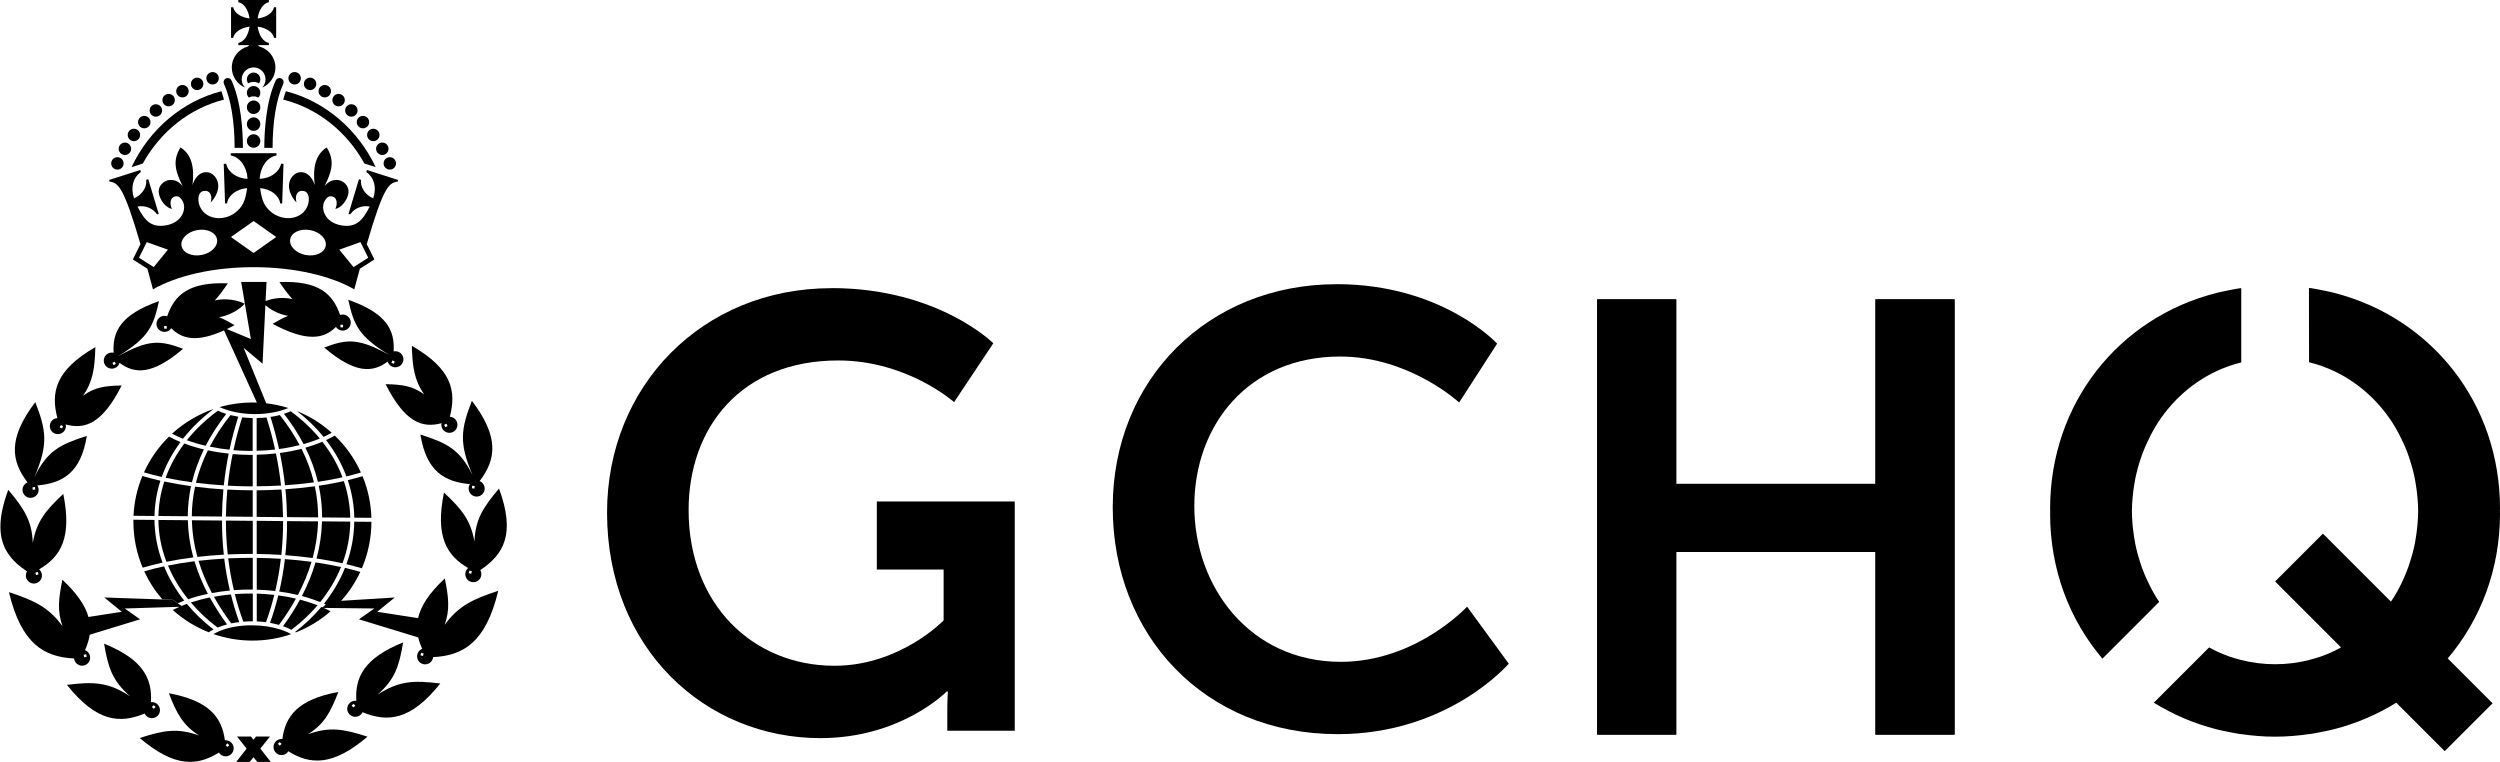 <svg
    xmlns="http://www.w3.org/2000/svg"
    id="Layer_1"
    viewBox="0 0 2460.99 750.03"
>
    <path
    class="cls-2"
    d="m818.49,283.6c105,0,159.32,54.32,159.32,54.32l-38.62,57.95s-45.88-41.02-114.08-41.02c-95.93,0-147.25,66.39-147.25,147.25,0,92.93,63.35,153.28,143.62,153.28,64.57,0,107.41-44.65,107.41-44.65v-50.1h-65.75v-66.98h135.77v225.71h-66.39v-20.51c0-9.03.59-18.11.59-18.11h-1.23s-44.65,45.88-124.29,45.88c-112.85,0-210.01-87.49-210.01-222.08,0-124.29,93.52-220.85,220.85-220.85l.05-.1Z"
    />
    <path
    class="cls-2"
    d="m1315.68,279.72c104.41,0,158.09,58.54,158.09,58.54l-37.39,57.95s-48.87-45.24-117.07-45.24c-90.53,0-143.62,67.56-143.62,147.25s54.91,153.28,144.21,153.28c74.24,0,124.29-54.32,124.29-54.32l41.02,56.13s-59.13,69.38-168.35,69.38c-130.96,0-221.49-97.15-221.49-223.25s94.11-219.67,220.26-219.67l.05-.05Z"
    />
    <polygon
    class="cls-2"
    points="1846.19 294.69 1846.19 476.34 1650.07 476.34 1650.07 294.69 1572.25 294.69 1572.25 723.14 1650.07 723.14 1650.07 543.31 1846.19 543.31 1846.19 723.14 1924.06 723.14 1924.06 294.69 1846.19 294.69"
    />
    <polygon
    class="cls-2"
    points="1924.06 723.14 1846.19 723.14 1846.19 543.31 1650.07 543.31 1650.07 723.14 1572.25 723.14 1572.25 294.69 1650.07 294.69 1650.07 476.34 1846.19 476.34 1846.19 294.69 1924.06 294.69 1924.06 723.14"
    />
    <path
    class="cls-2"
    d="m2273.56,283.65l-.64-.1.1,73.06.64.15-.1-.05c3.68.93,7.31,2.01,10.84,3.19,2.06.74,4.07,1.52,6.08,2.31l1.72.69c26.84,11.24,49.46,31.01,65.11,56.72l-.05.05c3.24,5.35,6.13,10.99,8.78,16.78.59,1.32,1.18,2.65,1.77,4.02.98,2.36,1.96,4.76,2.8,7.21.69,1.91,1.28,3.83,1.91,5.74.93,2.89,1.82,5.89,2.6,8.88.79,3.14,1.57,6.28,2.16,9.47.34,1.77.64,3.58.88,5.45.49,2.99.93,5.99,1.23,9.03.2,1.62.39,3.29.49,4.96.29,3.93.49,7.9.54,11.92-.05,4.02-.2,8.05-.54,11.97-.15,1.67-.29,3.29-.49,4.96-.29,3.04-.74,6.08-1.23,9.03-.29,1.82-.54,3.63-.88,5.4-.64,3.24-1.37,6.38-2.16,9.47-.79,3.04-1.67,5.99-2.6,8.88-.59,1.91-1.23,3.88-1.91,5.74-.88,2.45-1.82,4.86-2.8,7.21-.54,1.32-1.18,2.7-1.77,4.02-2.6,5.84-5.5,11.48-8.78,16.78l.05.05c-1.18,1.91-2.45,3.73-3.68,5.59l-66.93-66.93-47.1,47.1,64.92,64.92c-4.02,2.21-8.1,4.22-12.32,6.04l-1.72.69c-2.01.79-4.02,1.62-6.08,2.31-3.58,1.18-7.16,2.26-10.84,3.19v.05c-10.84,2.8-22.23,4.27-33.95,4.27s-23.11-1.52-33.95-4.27v-.05c-3.68-.93-7.31-2.01-10.89-3.19-2.06-.74-4.07-1.52-6.08-2.31l-1.72-.69c-4.22-1.77-8.29-3.83-12.32-6.04l-54.42,54.42c18.74,11.58,39.45,20.56,61.73,26.2l1.08.29c3.43.83,6.92,1.52,10.4,2.21,3.48.69,6.92,1.42,10.5,1.96l1.67.29v-.1c11.04,1.62,22.37,2.6,33.95,2.6s22.91-.98,33.95-2.6v.1l1.67-.29c3.53-.54,7.02-1.28,10.5-1.96,3.48-.69,6.97-1.37,10.4-2.21l1.08-.29c22.33-5.64,42.98-14.62,61.73-26.2l47.64,47.69,47.15-47.1-44.16-44.16c32.29-38.08,51.47-87.58,51.47-142.64v-.15h0l-.1-2.31.1-2.31h0v-.15c0-103.73-67.61-188.12-163.88-212.46l-1.08-.29c-3.39-.83-6.92-1.52-10.4-2.21-3.48-.69-6.97-1.42-10.5-1.96l-1.67-.2.1.15Z"
    />
    <path
    class="cls-2"
    d="m2206.29,356.66v-73.06l-.64.1-1.67.2c-3.53.54-7.02,1.28-10.5,1.96-3.48.69-6.97,1.37-10.4,2.21l-1.08.29c-96.27,24.29-163.88,108.68-163.88,212.46v.15l.1,2.31-.1,2.31v.15c0,55.05,19.19,104.56,51.47,142.64l55.94-55.94c-1.28-1.86-2.55-3.68-3.68-5.59l.05-.05c-3.24-5.35-6.13-10.99-8.78-16.78-.59-1.32-1.18-2.65-1.77-4.02-.98-2.36-1.96-4.76-2.85-7.21-.69-1.86-1.28-3.83-1.91-5.74-.93-2.94-1.82-5.89-2.6-8.88-.79-3.14-1.57-6.28-2.16-9.47-.34-1.77-.64-3.58-.93-5.4-.49-2.99-.88-5.99-1.23-9.03-.2-1.67-.39-3.29-.49-4.96-.29-3.93-.49-7.9-.54-11.97.05-4.02.2-8,.54-11.92.15-1.67.29-3.34.49-4.96.29-3.04.74-6.08,1.23-9.03.29-1.82.59-3.63.93-5.45.59-3.19,1.37-6.38,2.16-9.47.79-2.99,1.62-5.99,2.6-8.88.59-1.91,1.23-3.88,1.91-5.74.88-2.45,1.82-4.86,2.85-7.21.54-1.37,1.18-2.7,1.77-4.02,2.65-5.79,5.5-11.43,8.78-16.78l-.05-.05c15.65-25.66,38.27-45.48,65.11-56.72l1.72-.69c2.01-.79,4.02-1.62,6.08-2.31,3.58-1.18,7.21-2.26,10.89-3.19l.64-.15v-.1Z"
    />
    <path
    class="cls-1"
    d="m342.94,311.91c-2.21-2.21-5.39-2.81-8.16-1.84-7.09-20.7-20.82-33.99-59.7-32.41,4.53,6.74,8.49,12.2,12.73,16.72-11.7-2.58-21.53.11-26.36,1.94l.92-18.8h-24.97l3.66,21.47v.06s.01.01.01.01l5.9,34.64-23.63-9.75c2.43-1.16,4.95-2.44,7.58-3.84-5.61-3.34-10.47-6-15.28-7.86,15.41-2.59,24.45-12.29,25.32-13.26-1.33-.68-13.71-6.78-29.51-3.27,4.26-4.52,8.24-10.01,12.8-16.78-38.87-1.59-52.61,11.7-59.69,32.4-2.76-.96-5.97-.35-8.17,1.85-3.09,3.09-3.14,8.09-.1,11.19,3.09,3.09,8.1,3.14,11.19.04.41-.41.76-.85,1.05-1.31,10.74,10.69,25.15,14.24,52,2.14l32.36,71.04c-1.46-.05-2.93-.08-4.4-.08-10.99,0-21.84,1.52-32.34,4.51,9.23,4.32,21.44,6.77,34.1,6.92,12.32.05,24.34-2.11,33.52-5.98v-.05c-7.09-2.23-14.35-3.77-21.73-4.63l-22.19-54.55,18.6,15.56,2.8-57.56c3.9,3.34,11.55,8.67,22.34,10.5-4.79,1.87-9.64,4.52-15.23,7.85,33.66,17.99,50.33,15,62.38,3.01.3.48.68.94,1.11,1.36h-.05c3.09,3.09,8.1,3.04,11.19-.05,3.09-3.09,3.04-8.1-.05-11.19Zm-178.8,11.63h-2.55v-2.55h2.55v2.55Zm94.11-25.81l.05-.14s.02.03.07.08c-.08.04-.12.06-.12.06Zm79.44,24.49h-2.55v-2.55h2.55v2.55Z"
    />
    <path
    class="cls-1"
    d="m371.66,683.8c17.15-15.08,21.19-27.83,25.2-51.43-38.71,15.6-47.48,34.5-46.1,57.52-.34-.05-.69-.07-1.05-.07-4.37,0-7.9,3.54-7.9,7.9s3.53,7.9,7.9,7.9c3.17,0,5.89-1.86,7.15-4.54,24.47,10.12,47.33,8.42,76.56-28.23-25.96-3.22-40.33-2.88-61.76,10.95Zm-23.71,12.65l-1.82-1.82,1.82-1.81,1.81,1.81-1.81,1.82Z"
    />
    <path
    class="cls-1"
    d="m303.2,722.81c16.14-10.33,22.14-21.56,29.88-41.67-40.19,7.41-52.13,23.93-55.15,46.36-.26-.03-.52-.04-.79-.04-4.36,0-7.9,3.53-7.9,7.9s3.54,7.95,7.9,7.95c2.83,0,5.31-1.49,6.7-3.74,21.31,13.3,43.57,14.89,77.89-14.37-23.37-7.58-37.21-10.12-58.53-2.39Zm-27.82,11.27l-1.82-1.81,1.82-1.77,1.81,1.77-1.81,1.81Z"
    />
    <path
    class="cls-1"
    d="m437.75,615.08c5.21-14.61,3.96-26.85.13-45.66-15.78,14.72-23.7,27.38-26.32,39.07l-40.21-6.25,17.27-14.08-52.76,3.28c7.64-8.51,13.96-18.04,18.81-28.45-4.91-1.43-9.96-2.75-15.07-3.98-4.95,12.42-11.92,24.24-20.6,35.23.59.27,1.18.54,1.77.81l-3.24,2.87c-.37-.17-.75-.33-1.13-.49-7.51,8.93-16.2,17.22-25.91,24.68l.69.44c12.56-4.9,24.09-11.87,34.24-20.8-2.18-1.15-4.42-2.27-6.74-3.32l9.05.1,1.2.02,39.57.45-15.11,10.65,58.33,17.84c.87,3.76,2.2,7.48,3.87,11.2-.33.13-.65.28-.96.45-3.83,2.16-5.15,6.97-3.05,10.79,2.11,3.83,6.97,5.16,10.8,3.05,2.34-1.32,3.74-3.63,3.99-6.1,29.56-1.51,51.91-14.23,64.11-65.3-24.95,8.19-39.13,14.83-52.73,33.5Zm-21.41,30.68l-2.45-.68.69-2.46,2.45.69-.69,2.45Z"
    />
    <path
    class="cls-1"
    d="m491.22,480.9c-15.73,18.66-23.39,30.58-24.17,52.26-3.71-21.23-12.6-31.98-30-48.29-8.85,43.29,2.67,62.06,23.79,74.27-2.78,2.33-3.65,6.38-1.91,9.74,2.02,3.87,6.82,5.34,10.7,3.33,3.88-2.06,5.35-6.82,3.34-10.69-.06-.12-.12-.23-.19-.34,23.11-15.44,34.92-35.52,18.44-80.28Zm-27.43,83.95l-2.4-.73.73-2.41,2.41.74-.74,2.4Z"
    />
    <path
    class="cls-1"
    d="m472.17,473.55c15.75-20.71,20.05-42.58-7.64-79.01-10.63,27.45-13.07,41.25.62,73.03-12.64-25.01-24.34-31.19-51.31-39.81,5.89,36.39,23.75,46.51,48.76,48.81-1.8,2.77-1.74,6.5.41,9.24,2.7,3.43,7.7,4.02,11.09,1.32,3.43-2.7,4.02-7.7,1.32-11.14-.88-1.12-2.01-1.94-3.25-2.44Zm-5.14,7.4l-2.5-.3.29-2.5,2.5.3-.29,2.5Z"
    />
    <path
    class="cls-1"
    d="m444.95,410.68c-.71-.24-1.43-.38-2.15-.41,6.56-25.22,2.23-47.03-37.4-69.85.6,20.74,2.34,33.61,12.11,47.83-11.27-8.36-21.7-9.78-37.92-10.05,18.9,37.54,36.02,43.54,55.04,38.37-.8,3.83,1.37,7.77,5.17,9.08,4.12,1.42,8.63-.79,10.06-4.91,1.42-4.12-.79-8.63-4.91-10.06Zm-4.37,8.69l-2.25,1.13-1.13-2.31,2.25-1.13,1.13,2.26v.05Z"
    />
    <path
    class="cls-1"
    d="m396.57,350.77c-1.46-3.68-5.33-5.68-9.07-4.82,1.29-20.82-6.81-37.62-44.66-50.82,5.54,25.38,10.67,36.1,39.92,53.97-.02.02-.03.04-.04.06-30.05-16.56-41.09-15.47-63.63-7.07,30.33,25.82,47.62,24.97,62.54,13.83.06.21.14.43.22.64,1.57,4.08,6.18,6.09,10.26,4.47,4.07-1.62,6.08-6.18,4.46-10.26Zm-7.95,5.06h-.02s-1.01,2.3-1.01,2.3l-2.3-1.03,1.03-2.3,2.28,1.02.02-.04v.05Z"
    />
    <path
    class="cls-1"
    d="m258.37,297.67c-.08.04-.12.06-.12.06l.05-.14s.02.03.07.08Z"
    />
    <path
    class="cls-1"
    d="m62.28,486.2c-17.4,16.34-26.28,27.07-30,48.28-.77-21.7-8.44-33.63-24.17-52.31-5.4,14.72-7.8,26.75-7.7,36.85.18,20.62,10.62,33.09,26.16,43.45-.07.12-.14.24-.21.37-2.01,3.88-.54,8.64,3.34,10.7,3.87,2.01,8.63.54,10.7-3.34,1.74-3.36.87-7.37-1.91-9.73,21.12-12.22,32.64-30.99,23.79-74.27Zm-26.74,79.98l-.74-2.46,2.41-.73.73,2.4-2.4.79Z"
    />
    <path
    class="cls-1"
    d="m116.55,350.47s0-.02-.02-.03c29.29-17.88,34.42-28.6,39.96-53.98-37.86,13.2-45.92,30.01-44.65,50.83-3.75-.9-7.66,1.11-9.13,4.81-1.62,4.07.39,8.63,4.46,10.25,4.08,1.62,8.69-.39,10.26-4.46.09-.24.18-.47.25-.71,14.92,11.15,32.21,12.02,62.56-13.82-22.56-8.41-33.64-9.48-63.69,7.11Zm-4.86,8.94l-1.03-2.31,2.3-1.03,1.04,2.31-2.31,1.03Z"
    />
    <path
    class="cls-1"
    d="m149.57,691.15c-.34,0-.67.02-1,.06,1.39-23.04-7.37-41.95-46.11-57.57,4.05,23.81,8.13,36.55,25.67,51.81-21.71-14.15-36.1-14.53-62.27-11.28,29.23,36.65,52.08,38.35,76.55,28.23,1.26,2.69,3.99,4.55,7.16,4.55,4.37,0,7.9-3.53,7.9-7.9s-3.53-7.9-7.9-7.9Zm1.76,6.62l-1.81-1.81,1.81-1.82,1.82,1.82-1.82,1.81Z"
    />
    <path
    class="cls-1"
    d="m222.14,728.73c-.25,0-.49.01-.74.03-3.04-22.4-15-38.89-55.15-46.3,7.72,20.05,13.71,31.28,29.76,41.59-21.28-7.69-35.12-5.15-58.46,2.43,34.33,29.26,56.59,27.66,77.9,14.36,1.4,2.22,3.87,3.69,6.69,3.69,4.37,0,7.9-3.53,7.9-7.9s-3.53-7.9-7.9-7.9Zm1.76,6.63l-1.81-1.82,1.81-1.81,1.82,1.81-1.82,1.82Z"
    />
    <path
    class="cls-1"
    d="m85.49,429.08c-27.21,8.72-38.92,14.94-51.71,40.64,14.08-32.37,11.69-46.17.97-73.85-27.68,36.4-23.4,58.27-7.67,78.98-1.22.5-2.33,1.31-3.22,2.42-2.7,3.43-2.11,8.44,1.32,11.14,3.44,2.69,8.39,2.11,11.14-1.33,2.14-2.71,2.21-6.42.45-9.18,24.99-2.31,42.83-12.44,48.72-48.82Zm-53.24,53.14l-.29-2.5,2.5-.29.29,2.5-2.5.29Z"
    />
    <path
    class="cls-1"
    d="m81.74,389.58c9.8-14.24,11.54-27.11,12.14-47.88-39.64,22.83-43.96,44.64-37.4,69.85-.68.04-1.37.18-2.05.41h-.05c-4.12,1.42-6.33,5.89-4.91,10.06,1.43,4.12,5.89,6.33,10.06,4.91,3.8-1.32,5.97-5.21,5.21-9.07,19,5.16,36.11-.86,55-38.38-16.25.27-26.7,1.7-38,10.1Zm-20.74,32.19l-2.25-1.13,1.12-2.25,2.26,1.13-1.13,2.25Z"
    />
    <path
    class="cls-1"
    d="m241.07,299.05s-.05-.02-.11-.06c.05-.05.07-.08.07-.08l.03.08v.06Z"
    />
    <polygon
    class="cls-1"
    points="266.49 750.03 253.25 750.03 249.52 745.36 245.79 750.03 232.54 750.03 242.77 736.9 233.28 725.01 247.02 725.01 249.52 728.22 252.02 725.01 265.76 725.01 256.27 736.9 266.49 750.03"
    />
    <path
    class="cls-1"
    d="m258.37,297.67c-.08.04-.12.06-.12.06l.05-.14s.02.03.07.08Z"
    />
    <path
    class="cls-2"
    d="m286.85,619.95c9.62-7.21,18.25-15.36,25.76-24.09-5.45-2.11-11.24-3.97-17.32-5.59-4.76,8.73-10.35,17.52-16.68,26.15,2.99,1.03,5.74,2.21,8.24,3.53Z"
    />
    <path
    class="cls-2"
    d="m273.95,586.15c-2.26,9.18-5,18.25-8.15,26.99,3.04.54,6.04,1.23,8.83,2.01,6.33-8.49,11.92-17.17,16.68-25.86-5.59-1.32-11.43-2.36-17.37-3.19v.05Z"
    />
    <path
    class="cls-2"
    d="m252.75,549.2v31.26c6.13.2,12.27.64,18.2,1.32,2.4-10.3,4.32-21,5.54-31.7-7.85-.49-15.85-.79-23.8-.93l.05.05Z"
    />
    <path
    class="cls-2"
    d="m252.75,584.38v27.33c3.09.15,6.13.39,9.08.79,3.14-8.68,5.89-17.71,8.19-26.89-5.69-.64-11.48-1.08-17.32-1.28l.05.05Z"
    />
    <path
    class="cls-2"
    d="m276.99,546.26c1.13-10.94,1.72-22.13,1.67-33.32l-25.96-.25v32.63c8.1.1,16.24.39,24.24.93h.05Z"
    />
    <path
    class="cls-2"
    d="m315.21,592.67c8.68-10.75,15.55-22.33,20.51-34.49-8-1.77-16.44-3.29-25.12-4.56-3.24,11.09-7.75,22.23-13.44,33.12,6.38,1.67,12.41,3.68,18.06,5.94Z"
    />
    <path
    class="cls-2"
    d="m340.97,468.98c4.86-1.18,9.67-2.45,14.28-3.88-6.18-13.69-14.82-25.86-25.71-36.31-2.75,1.57-5.59,3.04-8.54,4.42,8.59,11.14,15.31,23.16,19.97,35.72v.05Z"
    />
    <path
    class="cls-2"
    d="m348.73,509.6l16.88.15c-.44-14.23-3.39-28.02-8.73-41.02-4.71,1.42-9.57,2.75-14.52,3.93,3.97,11.92,6.13,24.34,6.43,36.95h-.05Z"
    />
    <path
    class="cls-2"
    d="m337.15,554.5c4.96-13.35,7.51-27.13,7.65-41.02l-27.82-.25c-.34,12.17-2.11,24.48-5.35,36.6,8.83,1.28,17.42,2.85,25.51,4.66Z"
    />
    <path
    class="cls-2"
    d="m278.61,509.01c-.15-8.98-.64-18.11-1.57-27.13-8,.44-16.19.74-24.39.79v26.15l25.91.25.05-.05Z"
    />
    <path
    class="cls-2"
    d="m282.54,509.06l30.62.25c0-10.25-1.08-20.56-3.24-30.62-9.32,1.28-19.04,2.26-28.95,2.89.93,9.18,1.42,18.4,1.57,27.43v.05Z"
    />
    <path
    class="cls-2"
    d="m293.23,585.75c5.64-10.75,10.16-21.74,13.44-32.68-8.49-1.13-17.32-2.06-26.2-2.7-1.28,10.84-3.14,21.54-5.59,31.94,6.28.83,12.46,2.01,18.35,3.43Z"
    />
    <path
    class="cls-2"
    d="m309.03,474.86c-2.7-11.19-6.82-22.28-12.22-33.07-6.77,1.77-13.93,3.14-21.29,4.12,2.16,10.55,3.88,21.25,5.05,31.8,9.76-.64,19.28-1.62,28.46-2.85Z"
    />
    <path
    class="cls-2"
    d="m318.55,430.07c2.75-1.28,5.45-2.6,8-4.07-10.16-9.08-21.59-16.19-34.1-21.29,9.86,7.7,18.65,16.19,26.1,25.32v.05Z"
    />
    <path
    class="cls-2"
    d="m280.87,546.5c9.13.69,18.15,1.62,26.89,2.8,3.24-11.92,5.05-24.09,5.35-36.06l-30.52-.25c.05,11.24-.54,22.52-1.72,33.51Z"
    />
    <path
    class="cls-2"
    d="m317.08,509.36l27.72.25c-.29-12.27-2.4-24.39-6.33-36.01-7.8,1.77-16.09,3.29-24.68,4.56,2.21,10.21,3.29,20.71,3.29,31.21Z"
    />
    <path
    class="cls-2"
    d="m314.82,431.68c-8.1-9.76-17.71-18.79-28.65-26.84-2.06.93-4.27,1.77-6.62,2.55,7.56,9.67,14.03,19.68,19.33,29.78,5.59-1.57,10.94-3.39,15.95-5.5Z"
    />
    <path
    class="cls-2"
    d="m312.91,474.32c8.44-1.23,16.54-2.75,24.24-4.47-4.61-12.32-11.29-24.09-19.82-34.98-5.2,2.21-10.79,4.17-16.68,5.84,5.4,10.94,9.52,22.23,12.27,33.61Z"
    />
    <path
    class="cls-2"
    d="m270.81,442.53c-2.31-10.55-5.2-21.2-8.49-31.6-3.14.34-6.38.54-9.67.59v32.24c6.08-.15,12.22-.54,18.15-1.23Z"
    />
    <path
    class="cls-2"
    d="m276.65,477.95c-1.18-10.5-2.85-21.1-5-31.6-6.18.74-12.56,1.13-18.94,1.28v31.06c8.05-.05,16.09-.29,23.94-.74Z"
    />
    <path
    class="cls-2"
    d="m294.95,438.21c-5.3-10.06-11.87-19.97-19.48-29.64-2.94.79-6.04,1.42-9.22,1.86,3.29,10.4,6.13,21.05,8.44,31.6,7.02-.93,13.79-2.26,20.26-3.88v.05Z"
    />
    <path
    class="cls-2"
    d="m183.92,594.44c-1.76.64-3.49,1.32-5.18,2.03l-3.75-2.62-4.86-3.39-10.23-.35-57.24-1.95,17.27,14.08-32.84,5.1c-3.12-11.01-11-22.93-25.69-36.65-3.83,18.84-5.09,31.1.15,45.75-13.6-18.69-27.78-25.33-52.75-33.53,12.2,51.09,34.57,63.79,64.14,65.29.25,2.47,1.67,4.78,4.01,6.1,3.83,2.11,8.64.79,10.79-3.04,2.16-3.83.79-8.64-3.04-10.8-.33-.18-.67-.34-1.02-.47,2.26-5.03,3.89-10.05,4.62-15.18l49.59-15.16-15.11-10.65,44.26-1.37h.15l9.52-.29c-2.27,1-4.48,2.05-6.63,3.13,10.45,9.43,22.37,16.79,35.38,21.94,1.42-.98,3.04-1.97,4.71-2.8-9.87-7.6-18.7-16.04-26.25-25.17Zm-99.17,49.51l.69,2.45-2.45.69-.69-2.46,2.45-.68Z"
    />
    <path
    class="cls-2"
    d="m167.19,597.63s-.07.03-.1.05c-.02-.02-.03-.03-.05-.05h.15Z"
    />
    <path
    class="cls-2"
    d="m181.36,591.25c-2.16.8-4.29,1.67-6.37,2.6l-4.86-3.39-10.23-.35c-7.26-8.32-13.26-17.58-17.89-27.66,6.18-1.87,12.71-3.49,19.43-4.96h.05c4.86,11.88,11.53,23.21,19.87,33.76Z"
    />
    <path
    class="cls-2"
    d="m183.96,433.35c5.79,2.11,12.02,3.97,18.5,5.45,5.5-10.6,12.32-21.15,20.26-31.35-2.94-.93-5.69-1.96-8.24-3.14-11.83,8.68-22.08,18.45-30.57,29.05h.05Z"
    />
    <path
    class="cls-2"
    d="m210.55,587.37c4.86,8.78,10.6,17.61,17.08,26.3,2.55-.54,5.2-.98,7.9-1.28-3.19-8.83-5.94-17.96-8.24-27.23-5.64.54-11.29,1.28-16.68,2.26l-.05-.05Z"
    />
    <path
    class="cls-2"
    d="m187.89,593.11c7.61,8.98,16.49,17.27,26.35,24.68,2.85-1.18,5.94-2.26,9.27-3.14-6.43-8.73-12.12-17.66-16.98-26.5-6.53,1.32-12.76,2.99-18.65,4.91v.05Z"
    />
    <path
    class="cls-2"
    d="m184.94,512.1l-29-.25c.15,13.93,2.8,27.72,7.9,41.17,8.44-1.72,17.32-3.19,26.45-4.32-3.29-12.17-5.1-24.44-5.4-36.55l.05-.05Z"
    />
    <path
    class="cls-2"
    d="m140.14,468.58c-5.15,12.46-8.1,25.61-8.73,39.16l20.66.2c.25-11.78,2.21-23.45,5.84-34.74-6.08-1.37-12.07-2.94-17.76-4.61Z"
    />
    <path
    class="cls-2"
    d="m180.13,431.88c8.39-10.65,18.55-20.51,30.23-29.34-15.06,5.2-29.19,13.59-41.02,24.39,3.43,1.82,7.07,3.43,10.79,4.96Z"
    />
    <path
    class="cls-2"
    d="m248.88,615.54c-12.61-.15-24.73,2.06-34.1,6.23l-1.03.49h0c-1.28.59-2.45,1.23-3.63,1.91,12.32,4.27,25.22,6.43,38.37,6.43s25.86-2.11,38.08-6.33c-3.04-1.77-6.53-3.29-10.4-4.51h0l-1.18-.39c-7.8-2.4-16.83-3.73-26.05-3.78l-.05-.05Z"
    />
    <path
    class="cls-2"
    d="m356.23,559.41c6.18-14.47,9.37-29.88,9.37-45.73l-16.88-.15c-.15,14.18-2.75,28.21-7.7,41.85,5.2,1.23,10.3,2.6,15.26,4.07l-.05-.05Z"
    />
    <path
    class="cls-2"
    d="m152.07,511.81l-20.76-.2v1.77c0,15.75,3.09,31.01,9.13,45.44,6.28-1.86,12.81-3.53,19.58-5-5.15-13.69-7.8-27.77-7.95-42Z"
    />
    <path
    class="cls-2"
    d="m245.49,478.74h3.29v-30.96h-3.14c-5.54-.05-11.14-.34-16.63-.79-2.11,10.3-3.73,20.76-4.81,31.11,7.02.39,14.18.59,21.29.69v-.05Z"
    />
    <path
    class="cls-2"
    d="m247.99,584.28c-5.64-.05-11.29.15-16.83.54,2.31,9.22,5.1,18.35,8.34,27.13,3.09-.25,6.23-.39,9.37-.34v-27.28h-.83l-.05-.05Z"
    />
    <path
    class="cls-2"
    d="m192.01,479.08c-2.06,9.57-3.14,19.38-3.19,29.15l29.69.25c.1-8.83.59-17.81,1.42-26.74-9.47-.59-18.84-1.47-27.92-2.65Z"
    />
    <path
    class="cls-2"
    d="m161.73,474.03c-3.58,10.99-5.5,22.37-5.79,33.91l28.9.25c.05-9.91,1.13-19.87,3.19-29.64-9.13-1.23-17.96-2.75-26.35-4.56l.05.05Z"
    />
    <path
    class="cls-2"
    d="m204.62,443.31c-5.15,10.45-9.13,21.2-11.73,31.94,8.88,1.13,18.11,2.01,27.43,2.55,1.13-10.4,2.7-20.9,4.81-31.26-6.97-.74-13.89-1.82-20.46-3.24h-.05Z"
    />
    <path
    class="cls-2"
    d="m225.91,442.72c2.31-10.89,5.25-21.79,8.64-32.53-2.6-.44-5.2-.98-7.65-1.57-8.05,10.11-14.92,20.56-20.41,31.06,6.28,1.32,12.81,2.31,19.43,2.99v.05Z"
    />
    <path
    class="cls-2"
    d="m245.64,443.85h3.09v-32.29c-3.43-.1-6.92-.34-10.3-.74-3.39,10.65-6.28,21.49-8.64,32.33,5.25.44,10.6.69,15.85.74v-.05Z"
    />
    <path
    class="cls-2"
    d="m166.35,429.82c-10.35,10.16-18.65,21.98-24.63,35.18,5.59,1.62,11.43,3.14,17.47,4.51,4.32-12.02,10.5-23.55,18.5-34.35-3.93-1.62-7.7-3.39-11.33-5.35Z"
    />
    <path
    class="cls-2"
    d="m181.46,436.59c-7.95,10.55-14.13,21.88-18.4,33.71,8.24,1.72,16.93,3.24,25.91,4.47,2.6-10.89,6.57-21.74,11.73-32.33-6.77-1.62-13.2-3.58-19.23-5.84Z"
    />
    <path
    class="cls-2"
    d="m222.38,512.45c0,11.19.64,22.37,1.82,33.32,8.15-.39,16.44-.54,24.63-.49v-32.58l-26.45-.25Z"
    />
    <path
    class="cls-2"
    d="m245.44,482.62c-7.21-.05-14.47-.29-21.64-.69-.83,8.83-1.32,17.76-1.42,26.55l26.4.25v-26.1l-3.34-.05v.05Z"
    />
    <path
    class="cls-2"
    d="m218.45,512.4l-29.59-.25c.29,11.97,2.11,24.09,5.45,36.06,8.44-.98,17.17-1.72,26.01-2.21-1.18-11.04-1.82-22.33-1.82-33.56l-.05-.05Z"
    />
    <path
    class="cls-2"
    d="m224.64,549.64c1.32,10.6,3.19,21.1,5.59,31.3,5.84-.44,11.83-.64,17.81-.59h.79v-31.21c-8.1-.05-16.19.15-24.19.49Z"
    />
    <path
    class="cls-2"
    d="m195.39,552c3.24,10.6,7.65,21.25,13.2,31.8,5.74-1.08,11.73-1.91,17.71-2.45-2.4-10.25-4.27-20.8-5.59-31.45-8.64.49-17.12,1.18-25.37,2.16l.05-.05Z"
    />
    <path
    class="cls-2"
    d="m191.47,552.49c-9.03,1.13-17.81,2.55-26.1,4.22,4.86,11.68,11.53,22.82,19.87,33.17,6.08-2.11,12.61-3.88,19.38-5.3-5.54-10.6-9.96-21.39-13.15-32.09Z"
    />
    <path
    class="cls-2"
    d="m361.18,167.33l-.54,2c7.76,5.64,10.28,14.99,6.75,25.94-8.21-3.54-12.88-11.31-12-18.25-.15-.05-2.03-.59-2.03-.59l-10.28,34.12s1.48.44,1.64.49c4.04-5.84,11.08-9.12,19.22-7.76-6.85,13.67-13.37,21.2-28.19,18.53-16.03-2.88-20.07-16.3-16.41-23.4,2.67-5.17,5.47-5.85,8.57-4.74,3.09,1.1,4.95,5.51,2.24,12.04,5.98-1.19,12.21-9.12,12.89-16.16.68-7.03-5.36-11.84-10.43-12.33-4.79-.47-9.16,1.1-13.14,6.15,6.78-13.91,10.64-24.82,2.12-38.25-11.05,7.1-13.88,19.95-11.76,37.07-4.77-15.1-17.62-15.95-23.26-6.75-5.63,9.2,1.36,20.13,5.3,23.82-1.95-7.12.98-12.55,7.46-11.15,6.49,1.4,6.57,14.92-1.78,21.88-8.35,6.95-21.06,5.83-29.37-.33-7.66-5.67-10.49-11.97-12.08-24.46,10.57.93,18.64,7.22,19.73,15.05.18,0,1.94.06,1.94.06l1.31-39s-2.21-.11-2.4-.11c-1.64,7.89-10.22,14.59-21.08,14.79.74-12.02,7.64-21.4,16.56-22.93v-2.23h-45.01v2.23c8.92,1.53,15.81,10.91,16.56,22.93-10.86-.2-19.44-6.9-21.09-14.79-.18,0-2.39.11-2.39.11l1.31,39s1.75-.06,1.94-.06c1.09-7.83,9.16-14.12,19.73-15.05-1.59,12.49-4.42,18.79-12.08,24.46-8.31,6.16-21.02,7.28-29.38.33-8.35-6.96-8.26-20.48-1.78-21.88,6.49-1.4,9.41,4.03,7.46,11.15,3.95-3.69,10.94-14.62,5.3-23.82-5.63-9.2-18.48-8.35-23.25,6.75,2.12-17.12-.71-29.97-11.76-37.07-8.52,13.43-4.66,24.34,2.12,38.25-3.99-5.05-8.35-6.62-13.14-6.15-5.07.49-11.11,5.3-10.43,12.33.68,7.04,6.91,14.97,12.89,16.16-2.72-6.53-.85-10.94,2.24-12.04,3.1-1.11,5.9-.43,8.57,4.74,3.66,7.1-.39,20.52-16.41,23.4-14.82,2.67-21.34-4.86-28.2-18.53,8.15-1.36,15.18,1.92,19.23,7.76.15-.05,1.64-.49,1.64-.49l-10.28-34.12s-1.88.54-2.04.59c.89,6.94-3.78,14.71-11.99,18.25-3.53-10.95-1.01-20.3,6.74-25.94l-.53-2-30.72,9.83.45,1.59c8.4,1.24,13.79,4.44,30.4,61.56l-5.62,11.34-1.88,3.77,3.56,2.27,10.76,6.85c1.73,6.28,3.55,13.02,5.49,20.27,23.19-13.28,58.94-21.8,99.08-21.8s75.9,8.52,99.09,21.8c1.94-7.25,3.76-13.99,5.49-20.27l10.76-6.85,3.55-2.27-1.87-3.77-5.62-11.34c16.6-57.12,22-60.32,30.4-61.56l.45-1.59-30.72-9.83Zm-209.88,95.61l-14.46-9.21,7.63-15.39,20.84,7.43-14.01,17.17Zm47.21-11.94c-9.64,1.85-18.51-2.12-19.8-8.87-1.3-6.75,5.46-13.73,15.1-15.59,9.64-1.85,18.5,2.12,19.8,8.87s-5.46,13.73-15.1,15.59Zm51.11-1.95l-22.28-15.72,22.32-15.75,22.28,15.72-22.32,15.75Zm70.98-6.92c-1.3,6.75-10.16,10.72-19.8,8.87-9.64-1.86-16.4-8.84-15.1-15.59s10.16-10.72,19.8-8.87c9.64,1.86,16.4,8.84,15.1,15.59Zm41.87,11.6l-14.46,9.21-14.01-17.17,20.84-7.43,7.63,15.39Z"
    />
    <path
    class="cls-2"
    d="m278.8,98.06c34.01,8.55,62.7,31.7,79.93,62.91l11.11,3.55c-17.56-37-49.72-64.77-88.44-74.74-.95,2.58-1.81,5.34-2.59,8.28Z"
    />
    <path
    class="cls-2"
    d="m140.57,160.98c17.23-31.21,45.92-54.36,79.93-62.91-.78-2.93-1.65-5.7-2.59-8.28-38.72,9.97-70.88,37.74-88.44,74.74l11.11-3.55Z"
    />
    <path
    class="cls-2"
    d="m383.73,154.73c-3.38,0-6.12,2.74-6.12,6.12s2.74,6.11,6.12,6.11,6.12-2.73,6.12-6.11-2.74-6.12-6.12-6.12Zm-7.4-14.39c-3.38,0-6.12,2.74-6.12,6.12s2.74,6.12,6.12,6.12,6.12-2.74,6.12-6.12-2.74-6.12-6.12-6.12Zm-8.85-13.62c-3.38,0-6.12,2.74-6.12,6.12s2.74,6.11,6.12,6.11,6.12-2.74,6.12-6.11-2.74-6.12-6.12-6.12Zm-10.19-12.63c-3.38,0-6.12,2.73-6.12,6.11s2.74,6.12,6.12,6.12,6.12-2.74,6.12-6.12-2.74-6.11-6.12-6.11Zm-11.42-11.47c-3.38,0-6.12,2.74-6.12,6.12s2.74,6.11,6.12,6.11,6.12-2.73,6.12-6.11-2.74-6.12-6.12-6.12Zm-12.56-10.19c-3.38,0-6.11,2.74-6.11,6.12s2.73,6.12,6.11,6.12,6.12-2.74,6.12-6.12-2.74-6.12-6.12-6.12Zm-13.6-8.78c-3.38,0-6.12,2.74-6.12,6.12s2.74,6.12,6.12,6.12,6.12-2.74,6.12-6.12-2.74-6.12-6.12-6.12Zm-14.47-7.2c-3.38,0-6.11,2.74-6.11,6.12s2.73,6.12,6.11,6.12,6.12-2.74,6.12-6.12-2.74-6.12-6.12-6.12Zm-15.21-5.53c-3.38,0-6.12,2.74-6.12,6.12s2.74,6.12,6.12,6.12,6.12-2.74,6.12-6.12-2.74-6.12-6.12-6.12Z"
    />
    <path
    class="cls-2"
    d="m115.58,154.73c-3.38,0-6.12,2.74-6.12,6.12s2.74,6.11,6.12,6.11,6.12-2.73,6.12-6.11-2.74-6.12-6.12-6.12Zm7.4-14.39c-3.38,0-6.12,2.74-6.12,6.12s2.74,6.12,6.12,6.12,6.11-2.74,6.11-6.12-2.73-6.12-6.11-6.12Zm8.85-13.62c-3.38,0-6.12,2.74-6.12,6.12s2.74,6.11,6.12,6.11,6.12-2.74,6.12-6.11-2.74-6.12-6.12-6.12Zm10.19-12.63c-3.38,0-6.12,2.73-6.12,6.11s2.74,6.12,6.12,6.12,6.12-2.74,6.12-6.12-2.74-6.11-6.12-6.11Zm11.42-11.47c-3.38,0-6.12,2.74-6.12,6.12s2.74,6.11,6.12,6.11,6.12-2.73,6.12-6.11-2.74-6.12-6.12-6.12Zm12.55-10.19c-3.38,0-6.11,2.74-6.11,6.12s2.73,6.12,6.11,6.12,6.12-2.74,6.12-6.12-2.74-6.12-6.12-6.12Zm13.61-8.78c-3.38,0-6.12,2.74-6.12,6.12s2.74,6.12,6.12,6.12,6.12-2.74,6.12-6.12-2.74-6.12-6.12-6.12Zm14.46-7.2c-3.37,0-6.11,2.74-6.11,6.12s2.74,6.12,6.11,6.12,6.12-2.74,6.12-6.12-2.74-6.12-6.12-6.12Zm15.22-5.53c-3.38,0-6.12,2.74-6.12,6.12s2.74,6.12,6.12,6.12,6.12-2.74,6.12-6.12-2.74-6.12-6.12-6.12Z"
    />
    <path
    class="cls-2"
    d="m268.34,145.53c.01-25.82,3.73-48.17,10.48-62.94.94-2.05.03-4.47-2.02-5.41-.55-.25-1.13-.37-1.69-.37-1.55,0-3.03.89-3.71,2.39-9.73,21.31-11.21,50.65-11.22,66.33h8.16Z"
    />
    <path
    class="cls-2"
    d="m230.96,145.53h8.16c0-15.68-1.48-45.02-11.22-66.33-.68-1.5-2.16-2.39-3.71-2.39-.57,0-1.14.12-1.69.37-2.05.94-2.95,3.36-2.02,5.41,6.75,14.77,10.47,37.12,10.48,62.94Z"
    />
    <circle class="cls-2" cx="249.65" cy="138.8" r="6.63" />
    <circle class="cls-2" cx="249.65" cy="122.18" r="6.63" />
    <circle class="cls-2" cx="249.65" cy="105.57" r="6.63" />
    <path
    class="cls-2"
    d="m249.65,94.86c1.69,0,3.27.43,4.69,1.13,1.2-1.2,1.94-2.85,1.94-4.68,0-3.66-2.97-6.63-6.63-6.63s-6.63,2.97-6.63,6.63c0,1.83.74,3.48,1.94,4.68,1.42-.7,3-1.13,4.69-1.13Z"
    />
    <path
    class="cls-2"
    d="m249.65,80.6c1.93,0,3.71.55,5.27,1.44.84-1.11,1.36-2.48,1.36-3.98,0-3.66-2.97-6.63-6.63-6.63s-6.63,2.97-6.63,6.63c0,1.5.52,2.87,1.36,3.98,1.56-.89,3.35-1.44,5.27-1.44Z"
    />
    <path
      class="cls-2"
      d="m269.7,37.25h2.16V7.18h-2.16c-1.02,5.51-7.57,9.95-16.05,11.03,1.08-8.48,5.52-15.03,11.03-16.05V0h-30.07v2.16c5.51,1.02,9.95,7.57,11.03,16.05-8.48-1.08-15.03-5.52-16.05-11.03h-2.16v30.07h2.16c1.02-5.51,7.57-9.95,16.05-11.03-1.08,8.48-5.52,15.03-11.03,16.05v2.16h10.76c-.51.38-.95.83-1.34,1.33-9.12,2.47-15.85,10.79-15.85,20.7,0,8.86,5.37,16.46,13.03,19.74-2.03-2.11-3.29-4.97-3.29-8.12,0-6.47,5.26-11.73,11.73-11.73s11.73,5.26,11.73,11.73c0,3.15-1.26,6.01-3.29,8.12,7.66-3.28,13.03-10.88,13.03-19.74,0-9.91-6.72-18.22-15.85-20.7-.39-.5-.84-.95-1.34-1.33h10.76v-2.16c-5.51-1.02-9.95-7.57-11.03-16.05,8.48,1.08,15.03,5.52,16.05,11.03Z"
    />
</svg>